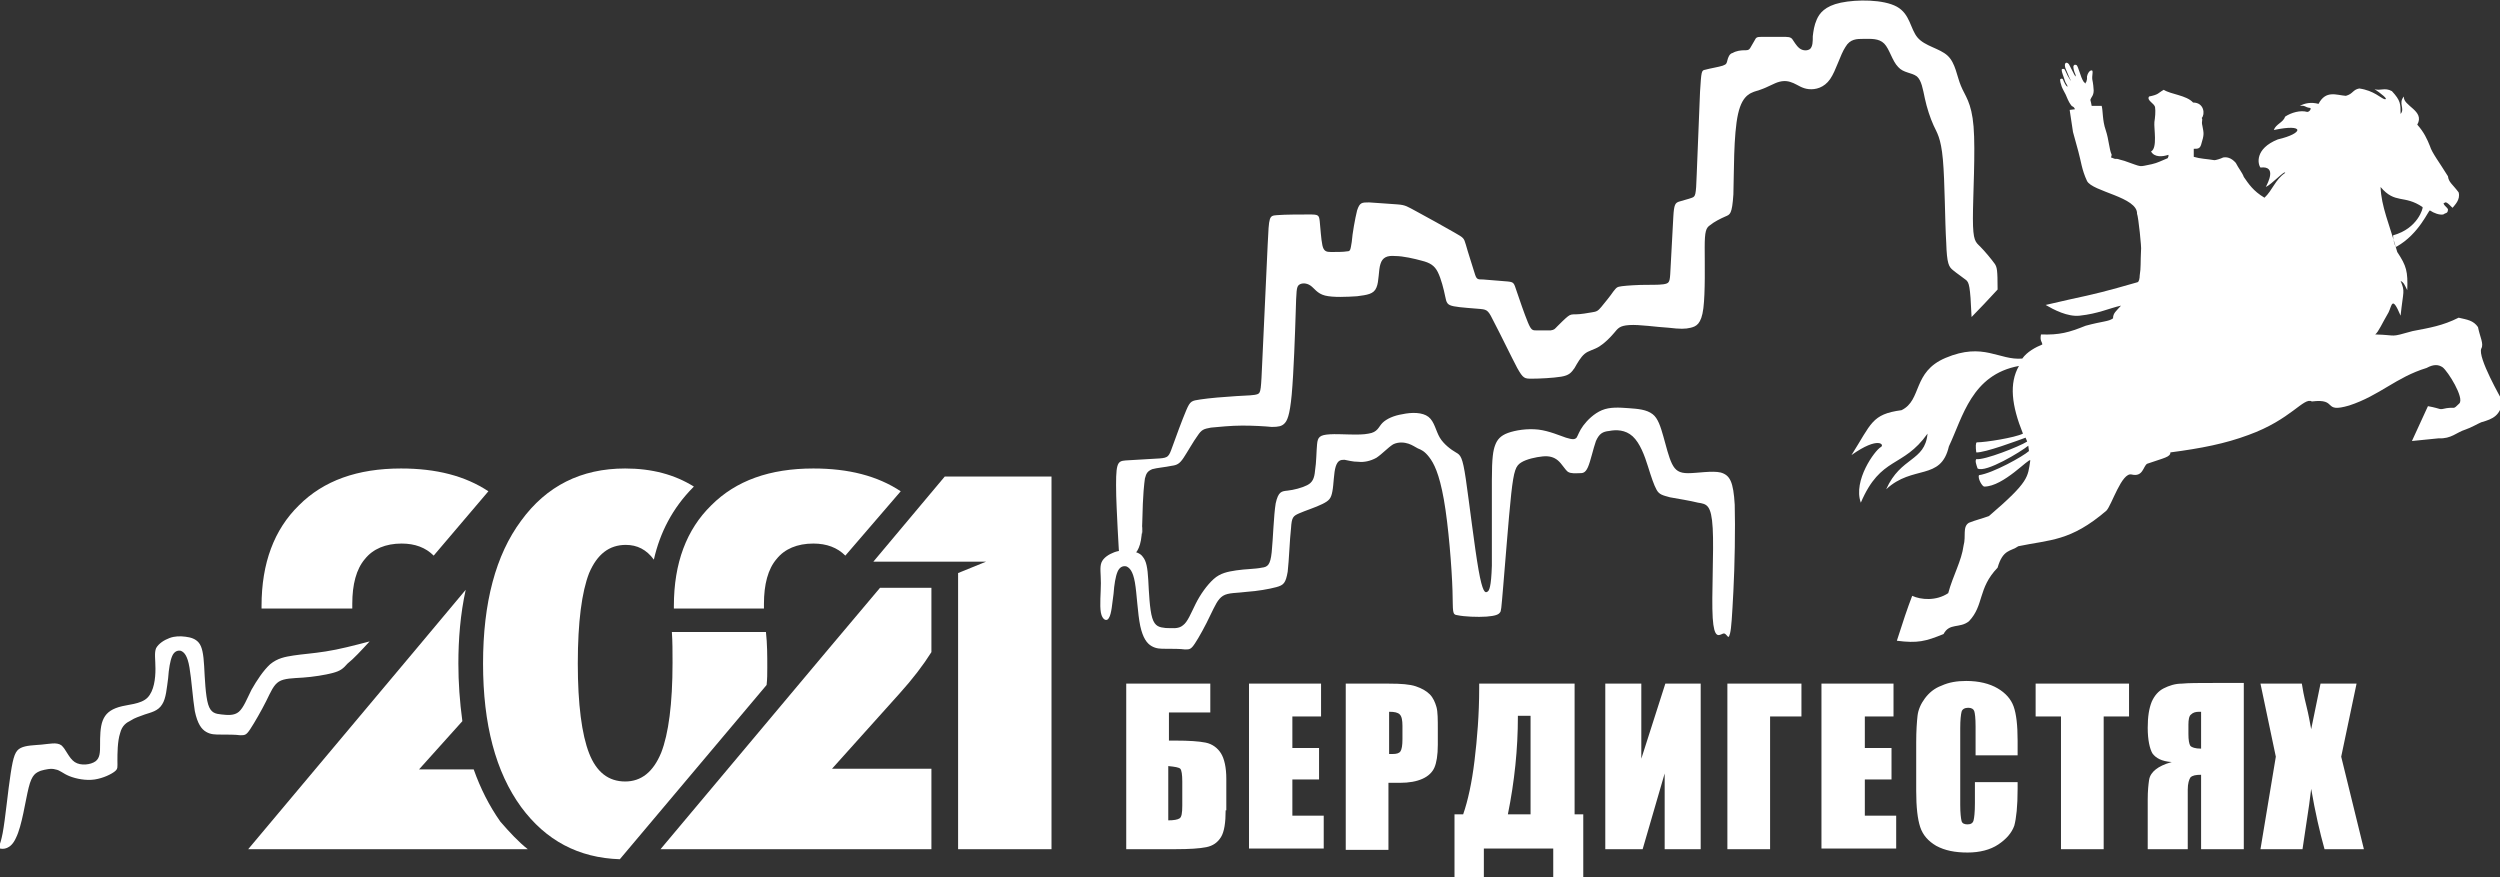 <svg width="322" height="113" viewBox="0 0 322 113" fill="none" xmlns="http://www.w3.org/2000/svg">
<rect x="0" y="0" width="322" height="113" fill="#333333" stroke="none"/>
<path fill-rule="evenodd" clip-rule="evenodd" d="M269.322 13.207L269.408 13.639H270.181H270.697C270.869 14.243 270.783 15.538 271.212 16.747C271.642 18.041 271.642 19.164 271.986 19.941L271.9 20.286C271.986 20.286 272.33 20.459 272.415 20.459C272.931 20.459 272.587 20.459 273.619 20.718C276.111 21.581 275.337 21.495 277.142 21.149C277.915 20.977 278.345 20.718 279.204 20.372C279.376 19.941 279.29 20.2 279.29 19.941C278.517 20.2 277.486 20.286 277.056 19.509C277.915 19.078 277.4 16.488 277.486 15.711C277.572 15.193 277.658 14.33 277.572 13.812C277.486 13.294 276.454 12.948 276.798 12.43C278.087 12.171 277.915 11.999 278.689 11.567C279.634 12.171 281.611 12.258 282.47 13.207C283.931 13.207 284.017 14.761 283.587 15.193C283.759 15.538 283.501 15.538 283.673 16.229C283.845 17.178 283.931 17.265 283.501 18.646C283.329 19.164 283.071 19.164 282.556 19.164C282.556 19.595 282.556 19.682 282.556 20.2C283.415 20.459 284.189 20.459 285.22 20.631C285.392 20.631 285.993 20.459 286.337 20.286C286.767 20.2 287.368 20.286 287.97 20.977C288.314 21.667 288.829 22.271 289.001 22.789C289.603 23.653 290.204 24.602 291.665 25.465C292.696 24.516 293.04 23.135 294.329 22.271C294.329 21.84 292.61 23.739 291.837 24.084C292.095 23.566 293.298 21.322 291.149 21.581C290.806 21.149 290.376 19.164 293.384 17.955C296.735 17.178 296.907 15.883 292.868 16.747C293.126 15.97 294.071 15.797 294.329 15.02C295.102 14.502 296.305 14.157 297.165 14.416C297.509 14.416 297.766 13.898 297.509 13.898C296.821 13.812 296.993 13.553 296.22 13.639C296.821 13.294 297.68 13.121 298.626 13.38C299.571 11.567 300.946 12.258 302.149 12.344C303.094 12.085 303.008 11.567 303.868 11.395C305.758 11.653 306.704 12.689 307.133 12.776C307.735 12.862 306.618 11.999 305.844 11.481C306.618 11.74 307.133 11.222 308.079 11.74C309.196 12.948 309.196 13.38 309.196 14.675C309.797 13.984 308.852 13.294 309.625 12.43C309.454 13.639 312.375 14.243 311.344 16.056C312.204 17.006 312.633 17.955 312.977 18.819C313.235 19.682 314.18 20.89 315.297 22.703C315.383 23.48 315.899 23.739 316.672 24.775C316.93 25.724 316.157 26.415 315.899 26.76C315.813 26.76 315.211 25.983 314.953 26.07C314.696 26.242 314.696 26.07 314.782 26.329C314.868 26.501 315.125 26.674 315.297 26.933C315.297 27.537 315.039 27.365 314.696 27.624C314.18 27.71 313.493 27.451 312.977 27.106C312.805 27.019 311.602 30.127 308.68 31.767C308.422 31.94 308.165 30.386 308.251 30.3C311.43 29.436 312.118 26.76 312.032 26.674C309.626 25.034 308.508 26.329 306.618 24.084C306.704 26.588 307.735 28.832 308.766 32.458C309.969 34.271 310.141 34.961 310.055 37.378C309.625 36.515 309.625 36.429 309.196 36.17C309.797 37.637 309.54 37.378 309.196 40.659C308.079 37.983 308.079 39.364 307.649 40.227C306.79 41.695 306.36 42.731 305.93 43.076C308.938 43.162 307.649 43.508 310.743 42.644C312.977 42.213 314.61 41.954 316.672 40.918C317.789 41.177 318.563 41.263 319.164 42.126C319.422 43.421 319.938 44.285 319.594 44.889C319.078 46.011 322.172 51.363 322.344 51.709C322 53.521 321.141 53.953 319.594 54.385C319.164 54.557 318.305 55.075 317.532 55.334C316.414 55.679 315.727 56.543 314.094 56.456L310.657 56.802L312.719 52.313C314.61 52.658 314.008 52.831 315.125 52.572C316.243 52.399 315.899 52.831 316.758 51.967C317.446 51.277 315.297 47.824 314.61 47.306C314.094 46.961 313.493 46.874 312.547 47.392C308.594 48.601 306.532 50.931 302.579 52.226C299.055 53.262 301.204 51.277 297.766 51.709C296.735 51.104 295.102 54.039 289.603 56.025C286.595 57.147 283.501 57.751 279.548 58.269C279.548 58.873 278.775 58.96 276.54 59.737C276.025 60.082 276.025 61.463 274.564 61.118C273.275 60.773 271.986 65.089 271.298 65.779C266.658 69.751 264.08 69.492 259.955 70.355C259.01 71.045 257.978 70.7 257.291 73.117C254.713 75.793 255.572 77.951 253.596 80.023C252.392 80.973 251.103 80.196 250.33 81.663C248.01 82.613 246.979 82.872 244.315 82.527C245.088 80.109 245.69 78.297 246.291 76.743C247.408 77.261 249.385 77.433 250.932 76.397C251.533 74.153 252.65 72.254 252.908 70.268C253.252 69.06 252.736 67.851 253.596 67.333C254.455 66.988 255.228 66.815 256.174 66.47C261.416 61.981 261.158 61.463 261.502 59.305C261.416 58.873 258.064 62.672 255.572 62.672C255.314 62.672 254.713 61.636 254.885 61.204C256.689 60.945 260.556 58.787 261.33 58.097L261.244 57.406C260.299 58.183 255.744 60.945 254.713 60.341C254.541 59.823 254.369 59.391 254.541 59.133C255.572 59.305 260.127 57.492 261.072 56.888C261.158 56.888 260.9 56.456 260.9 56.37C259.955 56.715 255.572 58.355 254.541 58.269C254.455 57.579 254.455 56.974 254.627 56.974C255.744 56.974 259.525 56.37 260.556 55.852C259.095 52.226 258.752 49.378 260.041 47.133C253.939 48.255 252.822 53.694 251.018 57.492C249.986 61.981 246.377 59.823 242.94 63.017C244.83 58.787 247.924 59.478 248.268 55.852C245.088 60.341 242.252 58.701 239.674 64.744C238.643 61.895 241.479 58.01 242.252 57.579C242.768 57.32 241.994 56.111 238.471 58.614C241.049 54.557 241.049 53.349 244.916 52.831C247.58 51.536 246.291 47.91 250.588 46.097C255.486 44.026 257.463 46.443 260.47 46.184C261.072 45.32 262.189 44.716 263.048 44.371C263.048 44.026 262.705 43.939 262.877 43.076C265.283 43.162 266.486 42.817 268.634 41.954C270.869 41.349 271.556 41.436 272.158 41.004C272.158 40.313 272.587 40.054 273.189 39.364C271.642 39.709 270.267 40.4 267.861 40.659C266.314 40.831 264.509 39.882 263.478 39.278L266.486 38.587C270.095 37.81 271.126 37.551 275.337 36.343C275.509 36.256 275.595 35.825 275.595 35.479C275.767 34.443 275.681 33.839 275.767 32.199C275.853 32.026 275.423 27.883 275.251 27.537C275.337 25.379 269.494 24.689 268.806 23.307C268.119 21.84 268.033 20.718 267.689 19.509L267.002 17.006L266.572 14.157L267.259 14.071C267.087 13.725 267.087 13.812 266.83 13.639C266.572 13.294 266.486 13.207 266.056 12.171C266.056 12.171 265.541 11.222 265.541 11.136C265.455 10.877 265.283 10.359 265.369 10.186C265.712 10.013 265.712 10.272 265.798 10.445L265.97 10.79C266.142 11.049 266.056 10.963 266.228 11.136H266.314C266.228 10.877 266.056 10.704 265.97 10.445C265.798 9.841 265.541 9.323 265.541 8.977C265.627 8.805 265.798 8.891 265.884 8.891C265.97 8.977 266.142 9.409 266.314 9.754C266.486 10.013 266.658 10.359 266.744 10.445C266.658 10.186 266.486 9.927 266.4 9.668C266.228 9.236 265.97 8.718 265.97 8.546C265.884 8.028 266.228 7.941 266.486 8.287C266.916 9.064 267.173 9.668 267.259 9.754C267.345 9.927 267.345 9.841 267.345 9.668L267.173 9.236C267.087 8.977 267.002 8.546 267.087 8.459C267.173 8.373 267.173 8.287 267.431 8.373C267.689 8.459 267.947 9.927 268.376 10.531L268.634 10.79C268.634 10.79 268.548 10.704 268.72 10.531C268.72 10.445 268.806 10.272 268.806 10.186V9.841C268.892 9.409 269.15 9.064 269.408 9.064C269.666 9.064 269.408 9.754 269.494 10.272C269.58 10.618 269.666 11.395 269.666 11.653C269.666 11.999 269.58 12.258 269.408 12.517C269.322 12.689 269.408 12.43 269.236 12.862L269.322 13.207Z" fill="white"/>
<path fill-rule="evenodd" clip-rule="evenodd" d="M257.291 37.292C257.291 34.703 257.205 34.444 256.947 34.012C256.517 33.408 255.658 32.372 255.056 31.767C254.455 31.163 254.111 31.077 254.111 28.142C254.111 25.207 254.455 19.509 254.197 16.315C253.939 13.121 253.08 12.344 252.564 11.049C252.049 9.841 251.877 8.114 250.846 7.165C249.814 6.215 247.924 5.956 246.978 4.834C246.033 3.712 246.033 1.813 244.314 0.863C242.596 -0.087 239.158 -0.087 237.096 0.345C235.033 0.777 234.346 1.726 234.002 2.503C233.658 3.28 233.573 3.971 233.487 4.661C233.487 5.352 233.487 5.956 233.143 6.301C232.799 6.56 232.198 6.56 231.768 6.215C231.338 5.87 231.08 5.352 230.823 5.007C230.565 4.748 230.307 4.748 229.534 4.748C228.76 4.748 227.557 4.748 226.87 4.748C226.268 4.748 226.182 4.834 226.01 5.179C225.838 5.438 225.581 5.956 225.409 6.215C225.237 6.474 225.065 6.474 224.635 6.474C224.206 6.474 223.604 6.56 223.174 6.819C222.745 6.906 222.573 7.424 222.487 7.769C222.401 8.114 222.401 8.287 221.885 8.46C221.37 8.632 220.253 8.805 219.651 8.978C219.135 9.064 219.135 9.15 218.964 11.826C218.878 14.502 218.62 19.855 218.534 22.531C218.448 25.207 218.362 25.293 217.932 25.466C217.503 25.638 216.729 25.811 216.214 25.984C215.784 26.156 215.612 26.329 215.526 27.883C215.44 29.523 215.268 32.544 215.182 34.271C215.096 35.997 215.096 36.343 214.667 36.515C214.237 36.688 213.292 36.688 212.089 36.688C210.972 36.688 209.597 36.774 208.909 36.861C208.222 36.947 208.222 37.033 207.792 37.551C207.448 38.069 206.675 39.019 206.245 39.537C205.815 40.055 205.644 40.141 205.042 40.227C204.526 40.314 203.581 40.486 202.98 40.486C202.464 40.486 202.292 40.486 201.948 40.745C201.605 41.004 200.917 41.695 200.573 42.04C200.23 42.386 200.23 42.472 199.714 42.558C199.284 42.558 198.425 42.558 197.909 42.558C197.394 42.558 197.222 42.558 196.792 41.522C196.362 40.486 195.675 38.501 195.331 37.465C194.988 36.429 194.988 36.343 194.214 36.256C193.441 36.17 191.808 36.084 191.035 35.997C190.261 35.997 190.175 35.997 189.917 35.134C189.66 34.271 189.058 32.458 188.8 31.509C188.542 30.645 188.542 30.645 187.339 29.955C186.136 29.264 183.816 27.969 182.527 27.279C181.238 26.588 181.066 26.415 180.035 26.329C179.089 26.243 177.371 26.156 176.34 26.07C175.394 26.07 175.136 26.07 174.793 27.106C174.535 28.142 174.191 30.041 174.105 31.163C173.933 32.199 173.933 32.372 173.504 32.372C173.074 32.458 172.129 32.458 171.441 32.458C170.84 32.458 170.496 32.372 170.324 31.595C170.152 30.818 170.066 29.264 169.98 28.487C169.894 27.71 169.808 27.624 168.691 27.624C167.574 27.624 165.512 27.624 164.48 27.71C163.449 27.797 163.449 27.797 163.277 31.509C163.105 35.221 162.762 42.472 162.59 46.356C162.418 50.155 162.418 50.586 161.988 50.759C161.559 50.932 160.699 50.932 159.238 51.018C157.777 51.104 155.715 51.277 154.598 51.45C153.481 51.622 153.309 51.622 152.793 52.831C152.278 54.039 151.418 56.37 150.989 57.579C150.559 58.787 150.473 58.96 149.356 59.046C148.239 59.133 146.09 59.219 144.973 59.305C143.856 59.392 143.684 59.651 143.77 63.88C143.77 64.485 144.114 71.823 144.2 71.823C144.543 71.823 146.692 72.513 147.036 68.974C147.379 65.434 146.95 71.305 147.122 67.334C147.207 63.363 147.379 62.327 147.465 61.636C147.637 60.946 147.809 60.687 148.411 60.428C149.012 60.255 150.129 60.169 150.903 59.996C151.59 59.91 151.934 59.737 152.449 58.96C152.965 58.183 153.739 56.802 154.254 56.111C154.77 55.334 155.028 55.248 155.973 55.075C156.918 54.989 158.551 54.816 160.012 54.816C161.473 54.816 162.934 54.903 163.793 54.989C164.652 54.989 165.082 54.903 165.426 54.557C165.769 54.212 166.113 53.608 166.371 50.845C166.629 47.997 166.801 42.99 166.887 40.227C166.973 37.465 166.973 36.947 167.316 36.688C167.66 36.429 168.262 36.429 168.777 36.774C169.293 37.12 169.637 37.81 170.668 38.069C171.699 38.328 173.504 38.242 174.793 38.156C176.082 37.983 176.941 37.897 177.285 37.033C177.629 36.256 177.543 34.789 177.8 34.012C178.058 33.149 178.66 32.89 179.691 32.976C180.722 32.976 182.183 33.321 183.128 33.58C184.16 33.839 184.761 34.185 185.191 35.048C185.621 35.911 185.964 37.292 186.136 38.156C186.308 39.019 186.394 39.278 187.253 39.45C188.113 39.623 189.831 39.709 190.691 39.796C191.636 39.882 191.722 40.055 192.495 41.609C193.269 43.076 194.644 45.925 195.417 47.392C196.191 48.774 196.363 48.774 197.308 48.774C198.253 48.774 200.058 48.687 201.089 48.515C202.12 48.342 202.378 47.997 202.808 47.392C203.151 46.788 203.581 46.011 204.097 45.58C204.612 45.148 205.3 45.062 205.987 44.63C206.675 44.198 207.362 43.508 207.878 42.904C208.393 42.299 208.565 41.954 209.854 41.868C211.143 41.781 213.378 42.127 214.925 42.213C216.385 42.386 217.073 42.386 217.76 42.213C218.448 42.04 219.135 41.781 219.393 39.709C219.651 37.638 219.565 33.926 219.565 31.854C219.565 29.782 219.737 29.35 220.253 29.005C220.768 28.573 221.628 28.142 222.229 27.883C222.831 27.624 223.088 27.624 223.26 25.034C223.346 22.444 223.26 17.351 223.862 14.675C224.463 11.999 225.666 11.913 226.698 11.567C227.729 11.222 228.502 10.704 229.19 10.531C229.877 10.359 230.393 10.445 230.994 10.704C231.596 10.963 232.112 11.395 232.971 11.481C233.83 11.567 234.947 11.308 235.721 10.186C236.494 9.064 237.01 7.078 237.697 6.043C238.299 5.007 239.158 5.007 240.018 5.007C240.963 5.007 241.994 4.92 242.682 5.611C243.369 6.301 243.713 7.855 244.486 8.632C245.174 9.409 246.205 9.323 246.893 9.841C247.494 10.359 247.666 11.481 247.924 12.69C248.182 13.898 248.611 15.193 249.041 16.143C249.471 17.092 249.986 17.696 250.244 20.545C250.502 23.394 250.502 28.487 250.674 31.25C250.76 34.012 251.017 34.357 251.533 34.789C252.049 35.221 252.822 35.738 253.252 36.084C253.595 36.429 253.767 36.688 253.939 40.832C254.97 39.796 256.088 38.587 257.291 37.292Z" fill="white"/>
<path fill-rule="evenodd" clip-rule="evenodd" d="M222.831 81.577C223.002 80.887 223.088 79.419 223.26 76.139C223.432 72.945 223.518 67.938 223.432 65.003C223.26 62.068 222.831 61.205 221.627 60.859C220.51 60.6 218.62 60.946 217.417 60.946C216.299 60.946 215.784 60.6 215.354 59.737C214.924 58.874 214.581 57.406 214.237 56.198C213.893 54.989 213.55 53.867 212.862 53.349C212.089 52.745 210.971 52.658 209.768 52.572C208.565 52.486 207.362 52.399 206.331 52.831C205.3 53.263 204.44 54.126 203.925 54.816C203.409 55.507 203.237 56.111 203.065 56.37C202.808 56.629 202.55 56.629 201.69 56.37C200.917 56.111 199.542 55.507 198.167 55.334C196.706 55.162 195.159 55.421 194.214 55.766C193.269 56.111 192.839 56.629 192.581 57.32C192.323 58.011 192.152 58.874 192.152 61.895C192.152 64.916 192.152 70.096 192.152 72.858C192.066 75.621 191.808 76.139 191.55 76.225C191.292 76.398 190.949 76.311 190.433 73.376C189.917 70.441 189.23 64.657 188.8 61.722C188.37 58.787 188.113 58.615 187.511 58.269C186.91 57.924 185.964 57.233 185.449 56.37C184.933 55.507 184.761 54.298 183.988 53.694C183.214 53.09 181.839 53.09 180.636 53.349C179.519 53.522 178.574 53.953 178.058 54.471C177.543 54.989 177.457 55.68 176.254 55.852C175.05 56.111 172.644 55.852 171.269 55.939C169.98 56.025 169.722 56.284 169.637 57.233C169.551 58.097 169.551 59.564 169.379 60.6C169.293 61.636 169.035 62.154 168.347 62.499C167.66 62.845 166.629 63.104 165.855 63.19C165.082 63.276 164.652 63.276 164.309 64.83C164.051 66.384 163.965 69.492 163.793 71.132C163.621 72.772 163.277 73.031 162.504 73.117C161.73 73.29 160.355 73.29 159.238 73.463C158.121 73.635 157.176 73.808 156.317 74.585C155.457 75.362 154.598 76.57 153.996 77.779C153.395 78.987 152.965 80.11 152.363 80.541C151.762 81.059 150.903 80.887 150.129 80.887C149.356 80.8 148.754 80.714 148.41 79.592C148.067 78.47 147.981 76.225 147.895 74.671C147.809 73.117 147.637 72.254 147.207 71.736C146.864 71.218 146.176 71.046 145.575 70.959C144.887 70.873 144.2 70.873 143.512 71.132C142.825 71.391 142.137 71.823 141.879 72.427C141.622 73.031 141.793 73.894 141.793 75.103C141.793 76.311 141.622 77.952 141.793 78.901C141.965 79.851 142.567 80.11 142.825 79.592C143.168 79.074 143.254 77.693 143.426 76.484C143.512 75.275 143.684 74.24 143.942 73.635C144.2 73.031 144.629 72.858 145.059 72.945C145.489 73.117 145.918 73.549 146.176 75.017C146.434 76.484 146.52 78.987 146.864 80.628C147.207 82.182 147.723 82.872 148.325 83.218C148.926 83.563 149.442 83.563 150.215 83.563C150.989 83.563 152.02 83.563 152.621 83.649C153.223 83.649 153.395 83.649 153.91 82.872C154.426 82.095 155.285 80.541 155.887 79.246C156.488 78.038 156.832 77.175 157.52 76.743C158.207 76.311 159.324 76.398 160.613 76.225C161.902 76.139 163.449 75.88 164.394 75.621C165.34 75.362 165.598 75.103 165.855 73.635C166.027 72.168 166.113 69.492 166.285 68.024C166.371 66.643 166.543 66.47 167.316 66.125C168.09 65.78 169.465 65.348 170.324 64.916C171.183 64.485 171.441 64.226 171.613 63.276C171.785 62.413 171.785 60.859 172.043 60.082C172.301 59.305 172.644 59.219 173.16 59.219C173.675 59.305 174.191 59.478 174.965 59.478C175.652 59.564 176.511 59.392 177.285 58.96C178.058 58.442 178.746 57.665 179.433 57.233C180.121 56.888 180.894 56.974 181.41 57.147C181.925 57.32 182.269 57.579 182.613 57.752C183.042 57.924 183.472 58.097 184.074 58.874C184.675 59.651 185.363 60.946 185.964 64.312C186.566 67.679 186.995 73.204 187.081 76.052C187.167 78.901 186.995 79.16 187.769 79.246C188.542 79.419 190.347 79.505 191.464 79.419C192.581 79.333 193.011 79.16 193.183 78.901C193.355 78.729 193.355 78.556 193.612 75.534C193.87 72.6 194.3 66.816 194.644 63.622C194.987 60.514 195.245 59.996 195.933 59.564C196.62 59.133 197.823 58.874 198.683 58.787C199.542 58.701 200.144 58.874 200.659 59.305C201.175 59.737 201.519 60.428 201.948 60.773C202.378 61.032 202.979 60.946 203.409 60.946C203.839 60.946 204.183 60.946 204.526 60.169C204.87 59.392 205.214 57.752 205.558 56.802C205.987 55.852 206.417 55.593 207.276 55.507C208.136 55.334 209.339 55.334 210.284 56.198C211.229 57.061 211.831 58.701 212.26 60.082C212.69 61.464 213.034 62.499 213.378 63.104C213.721 63.708 214.151 63.794 215.096 64.053C216.042 64.226 217.674 64.485 218.706 64.744C219.823 64.916 220.424 65.003 220.596 68.024C220.768 70.959 220.424 76.829 220.596 79.592C220.768 82.268 221.37 81.836 221.799 81.664C222.143 81.491 222.229 81.664 222.401 81.836C222.573 82.009 222.659 82.268 222.831 81.577Z" fill="white"/>
<path fill-rule="evenodd" clip-rule="evenodd" d="M47.608 82.613C45.631 83.131 43.655 83.649 41.936 83.908C40.303 84.167 38.928 84.254 37.811 84.426C36.694 84.599 35.749 84.772 34.803 85.549C33.944 86.325 33.085 87.62 32.397 88.829C31.796 90.037 31.366 91.16 30.764 91.678C30.163 92.195 29.303 92.109 28.53 92.023C27.757 91.937 27.155 91.85 26.811 90.728C26.468 89.606 26.382 87.361 26.296 85.808C26.21 84.254 26.038 83.304 25.608 82.786C25.179 82.268 24.577 82.096 23.89 82.009C23.202 81.923 22.515 81.923 21.827 82.182C21.14 82.441 20.452 82.872 20.108 83.477C19.851 84.081 20.023 84.944 20.023 86.153C20.023 87.361 19.851 89.001 18.991 89.865C18.132 90.728 16.413 90.728 15.296 91.073C14.179 91.419 13.577 91.937 13.234 92.8C12.89 93.663 12.89 94.958 12.89 95.907C12.89 96.857 12.89 97.634 12.288 98.066C11.687 98.497 10.398 98.67 9.624 98.152C8.851 97.634 8.507 96.512 7.906 95.994C7.304 95.562 6.359 95.821 5.328 95.907C4.382 95.994 3.351 95.994 2.664 96.339C1.976 96.684 1.718 97.375 1.375 99.62C1.031 101.778 0.687 105.49 0.343 107.302C-0 109.115 -0.344 109.202 -0 109.288C0.343 109.374 1.375 109.461 2.062 107.907C2.835 106.353 3.265 103.159 3.695 101.432C4.124 99.706 4.64 99.533 5.242 99.274C5.843 99.102 6.617 98.929 7.132 99.102C7.734 99.188 8.077 99.62 8.937 99.965C9.796 100.31 11.085 100.569 12.202 100.396C13.319 100.224 14.351 99.706 14.78 99.361C15.21 99.015 15.124 98.843 15.124 97.979C15.124 97.116 15.124 95.476 15.468 94.44C15.726 93.404 16.327 93.059 16.843 92.8C17.358 92.454 17.96 92.282 18.648 92.023C19.421 91.764 20.366 91.591 20.882 90.728C21.398 89.951 21.483 88.57 21.655 87.361C21.741 86.153 21.913 85.117 22.171 84.513C22.429 83.908 22.858 83.736 23.288 83.822C23.718 83.995 24.147 84.426 24.405 85.98C24.663 87.448 24.835 90.037 25.093 91.591C25.436 93.231 25.952 93.922 26.554 94.267C27.155 94.613 27.671 94.613 28.53 94.613C29.303 94.613 30.335 94.613 30.936 94.699C31.538 94.699 31.71 94.699 32.225 93.922C32.741 93.145 33.686 91.505 34.288 90.296C34.889 89.088 35.233 88.225 35.921 87.793C36.608 87.361 37.725 87.361 39.014 87.275C40.303 87.189 41.936 86.93 42.881 86.671C43.827 86.412 44.17 86.153 44.772 85.462C45.545 84.858 46.577 83.736 47.608 82.613Z" fill="white"/>
<path fill-rule="evenodd" clip-rule="evenodd" d="M157.863 104.367C157.863 105.921 157.692 107.13 157.262 107.82C156.832 108.511 156.231 108.943 155.371 109.115C154.512 109.288 153.223 109.374 151.418 109.374H145.059V88.052H155.887V91.764H150.559V95.389H151.418C153.137 95.389 154.426 95.476 155.285 95.648C156.145 95.821 156.832 96.339 157.262 97.03C157.692 97.72 157.949 98.843 157.949 100.31V104.367H157.863ZM152.278 103.763V100.655C152.278 99.792 152.192 99.188 152.02 99.015C151.848 98.843 151.332 98.756 150.473 98.67V105.662C151.16 105.662 151.676 105.576 151.934 105.403C152.192 105.231 152.278 104.713 152.278 103.763ZM160.957 88.052H170.152V92.282H166.457V96.339H169.894V100.396H166.457V105.058H170.496V109.288H160.871V88.052H160.957ZM173.332 88.052H178.918C180.464 88.052 181.582 88.138 182.355 88.397C183.128 88.656 183.73 89.001 184.16 89.433C184.589 89.865 184.847 90.469 185.019 91.073C185.191 91.677 185.191 92.713 185.191 94.008V95.907C185.191 97.289 185.019 98.238 184.761 98.843C184.503 99.447 183.988 99.965 183.214 100.31C182.441 100.655 181.496 100.828 180.293 100.828H178.832V109.461H173.332V88.052ZM178.918 91.677V97.116C179.089 97.116 179.175 97.116 179.347 97.116C179.863 97.116 180.207 97.03 180.379 96.771C180.55 96.512 180.636 95.994 180.636 95.217V93.49C180.636 92.8 180.55 92.282 180.293 92.023C180.035 91.764 179.605 91.677 178.918 91.677ZM203.839 113H200.058V109.288H191.12V113H187.339V104.885H188.456C189.058 103.159 189.574 100.828 189.917 97.979C190.261 95.13 190.519 92.023 190.519 88.656V88.052H202.808V104.885H203.925V113H203.839ZM197.136 104.885V92.195H195.503V92.368C195.503 96.425 195.073 100.655 194.214 104.885H197.136ZM219.049 109.374H214.409V99.62L211.573 109.374H206.761V88.052H211.401V97.72L214.495 88.052H219.049V109.374ZM232.026 92.282H227.987V109.374H222.487V88.052H232.026V92.282ZM234.69 88.052H243.885V92.282H240.19V96.339H243.627V100.396H240.19V105.058H244.229V109.288H234.604V88.052H234.69ZM259.955 97.289H254.455V93.577C254.455 92.454 254.369 91.85 254.283 91.591C254.197 91.332 253.939 91.16 253.51 91.16C253.08 91.16 252.736 91.332 252.65 91.677C252.564 92.023 252.478 92.713 252.478 93.749V103.677C252.478 104.713 252.564 105.403 252.65 105.749C252.736 106.094 253.08 106.18 253.424 106.18C253.853 106.18 254.111 106.008 254.197 105.662C254.283 105.317 254.369 104.626 254.369 103.418V100.742H259.869V101.605C259.869 103.849 259.697 105.403 259.439 106.353C259.095 107.302 258.408 108.079 257.377 108.77C256.345 109.461 254.97 109.806 253.424 109.806C251.791 109.806 250.502 109.547 249.385 108.943C248.353 108.338 247.666 107.561 247.322 106.525C246.978 105.49 246.807 103.936 246.807 101.864V95.648C246.807 94.095 246.893 92.972 246.978 92.195C247.064 91.418 247.408 90.642 247.924 89.951C248.439 89.26 249.127 88.656 250.072 88.311C251.017 87.879 252.049 87.707 253.252 87.707C254.885 87.707 256.259 88.052 257.291 88.656C258.322 89.26 259.009 90.037 259.353 90.987C259.697 91.936 259.869 93.404 259.869 95.389V97.289H259.955ZM274.22 88.052V92.282H270.954V109.374H265.455V92.282H262.189V88.052H274.22ZM289.001 109.374H283.501V99.792C282.813 99.792 282.384 99.878 282.126 100.137C281.954 100.396 281.782 100.914 281.782 101.691V109.374H276.626V102.986C276.626 101.864 276.712 101.087 276.798 100.483C276.884 99.878 277.228 99.447 277.657 99.102C278.087 98.756 278.775 98.411 279.72 98.152C278.431 98.066 277.657 97.634 277.228 97.03C276.884 96.425 276.626 95.303 276.626 93.749C276.626 92.282 276.798 91.246 277.142 90.383C277.486 89.606 278.001 89.001 278.689 88.656C279.376 88.311 280.15 88.052 281.009 88.052C281.868 87.966 283.243 87.966 285.048 87.966H289.001V109.374ZM283.501 96.425V91.677H283.243C282.814 91.677 282.47 91.764 282.212 92.023C281.954 92.195 281.868 92.713 281.868 93.318V94.526C281.868 95.303 281.954 95.821 282.126 96.08C282.298 96.253 282.728 96.425 283.501 96.425ZM303.524 88.052L301.547 97.461L304.469 109.374H299.399C298.797 107.216 298.196 104.626 297.68 101.605C297.508 102.986 297.337 104.367 297.079 105.921L296.563 109.374H291.149L293.126 97.461L291.149 88.052H296.477C296.563 88.656 296.735 89.606 297.079 90.987C297.337 92.023 297.508 92.972 297.68 93.922L298.883 88.052H303.524Z" fill="white"/>
<path fill-rule="evenodd" clip-rule="evenodd" d="M55.858 71.564C54.827 70.528 53.452 70.01 51.733 70.01C49.671 70.01 48.038 70.7 47.007 71.995C45.89 73.29 45.374 75.276 45.374 77.779V78.383H33.687V78.038C33.687 72.513 35.319 68.197 38.499 65.089C41.679 61.895 46.062 60.341 51.647 60.341C56.202 60.341 59.897 61.291 62.905 63.276L55.858 71.564Z" fill="white"/>
<path fill-rule="evenodd" clip-rule="evenodd" d="M67.975 109.374H31.968L53.624 83.563L59.983 75.966C59.295 79.074 59.038 82.354 59.038 85.462C59.038 87.879 59.21 90.383 59.553 92.886L53.968 99.102H61.014C61.873 101.519 62.991 103.763 64.452 105.835C65.655 107.216 66.772 108.425 67.975 109.374Z" fill="white"/>
<path fill-rule="evenodd" clip-rule="evenodd" d="M98.826 85.98C98.826 86.757 98.826 87.448 98.74 88.224L79.834 110.669C74.506 110.496 70.295 108.252 67.116 103.936C63.85 99.447 62.217 93.318 62.217 85.462C62.217 77.606 63.85 71.477 67.116 67.075C70.381 62.586 74.85 60.341 80.522 60.341C83.959 60.341 86.881 61.118 89.373 62.672L89.287 62.758C86.623 65.434 84.99 68.629 84.217 72.082C83.272 70.787 82.068 70.182 80.608 70.182C78.459 70.182 76.912 71.391 75.881 73.808C74.936 76.225 74.42 80.11 74.42 85.462C74.42 90.728 74.936 94.612 75.881 97.03C76.826 99.447 78.373 100.655 80.522 100.655C82.584 100.655 84.131 99.447 85.162 96.943C86.107 94.526 86.623 90.641 86.623 85.376C86.623 83.908 86.623 82.613 86.537 81.405H98.654C98.826 82.959 98.826 84.426 98.826 85.98Z" fill="white"/>
<path fill-rule="evenodd" clip-rule="evenodd" d="M108.88 71.564C107.849 70.528 106.474 70.01 104.755 70.01C102.693 70.01 101.06 70.7 100.029 71.995C98.912 73.29 98.396 75.276 98.396 77.779V78.383H86.795V78.038C86.795 72.513 88.428 68.197 91.607 65.089C94.787 61.895 99.17 60.341 104.755 60.341C109.31 60.341 113.005 61.291 116.013 63.276L108.88 71.564Z" fill="white"/>
<path fill-rule="evenodd" clip-rule="evenodd" d="M119.966 109.374H85.076L106.732 83.563L113.349 75.707H119.966V83.994C118.935 85.635 117.56 87.447 115.841 89.347L107.162 99.015H119.966V109.374Z" fill="white"/>
<path fill-rule="evenodd" clip-rule="evenodd" d="M123.403 109.374V73.808L127.013 72.34H123.403H112.747H112.49L121.685 61.377H121.856H135.434V109.374H123.403Z" fill="white"/>
</svg>
